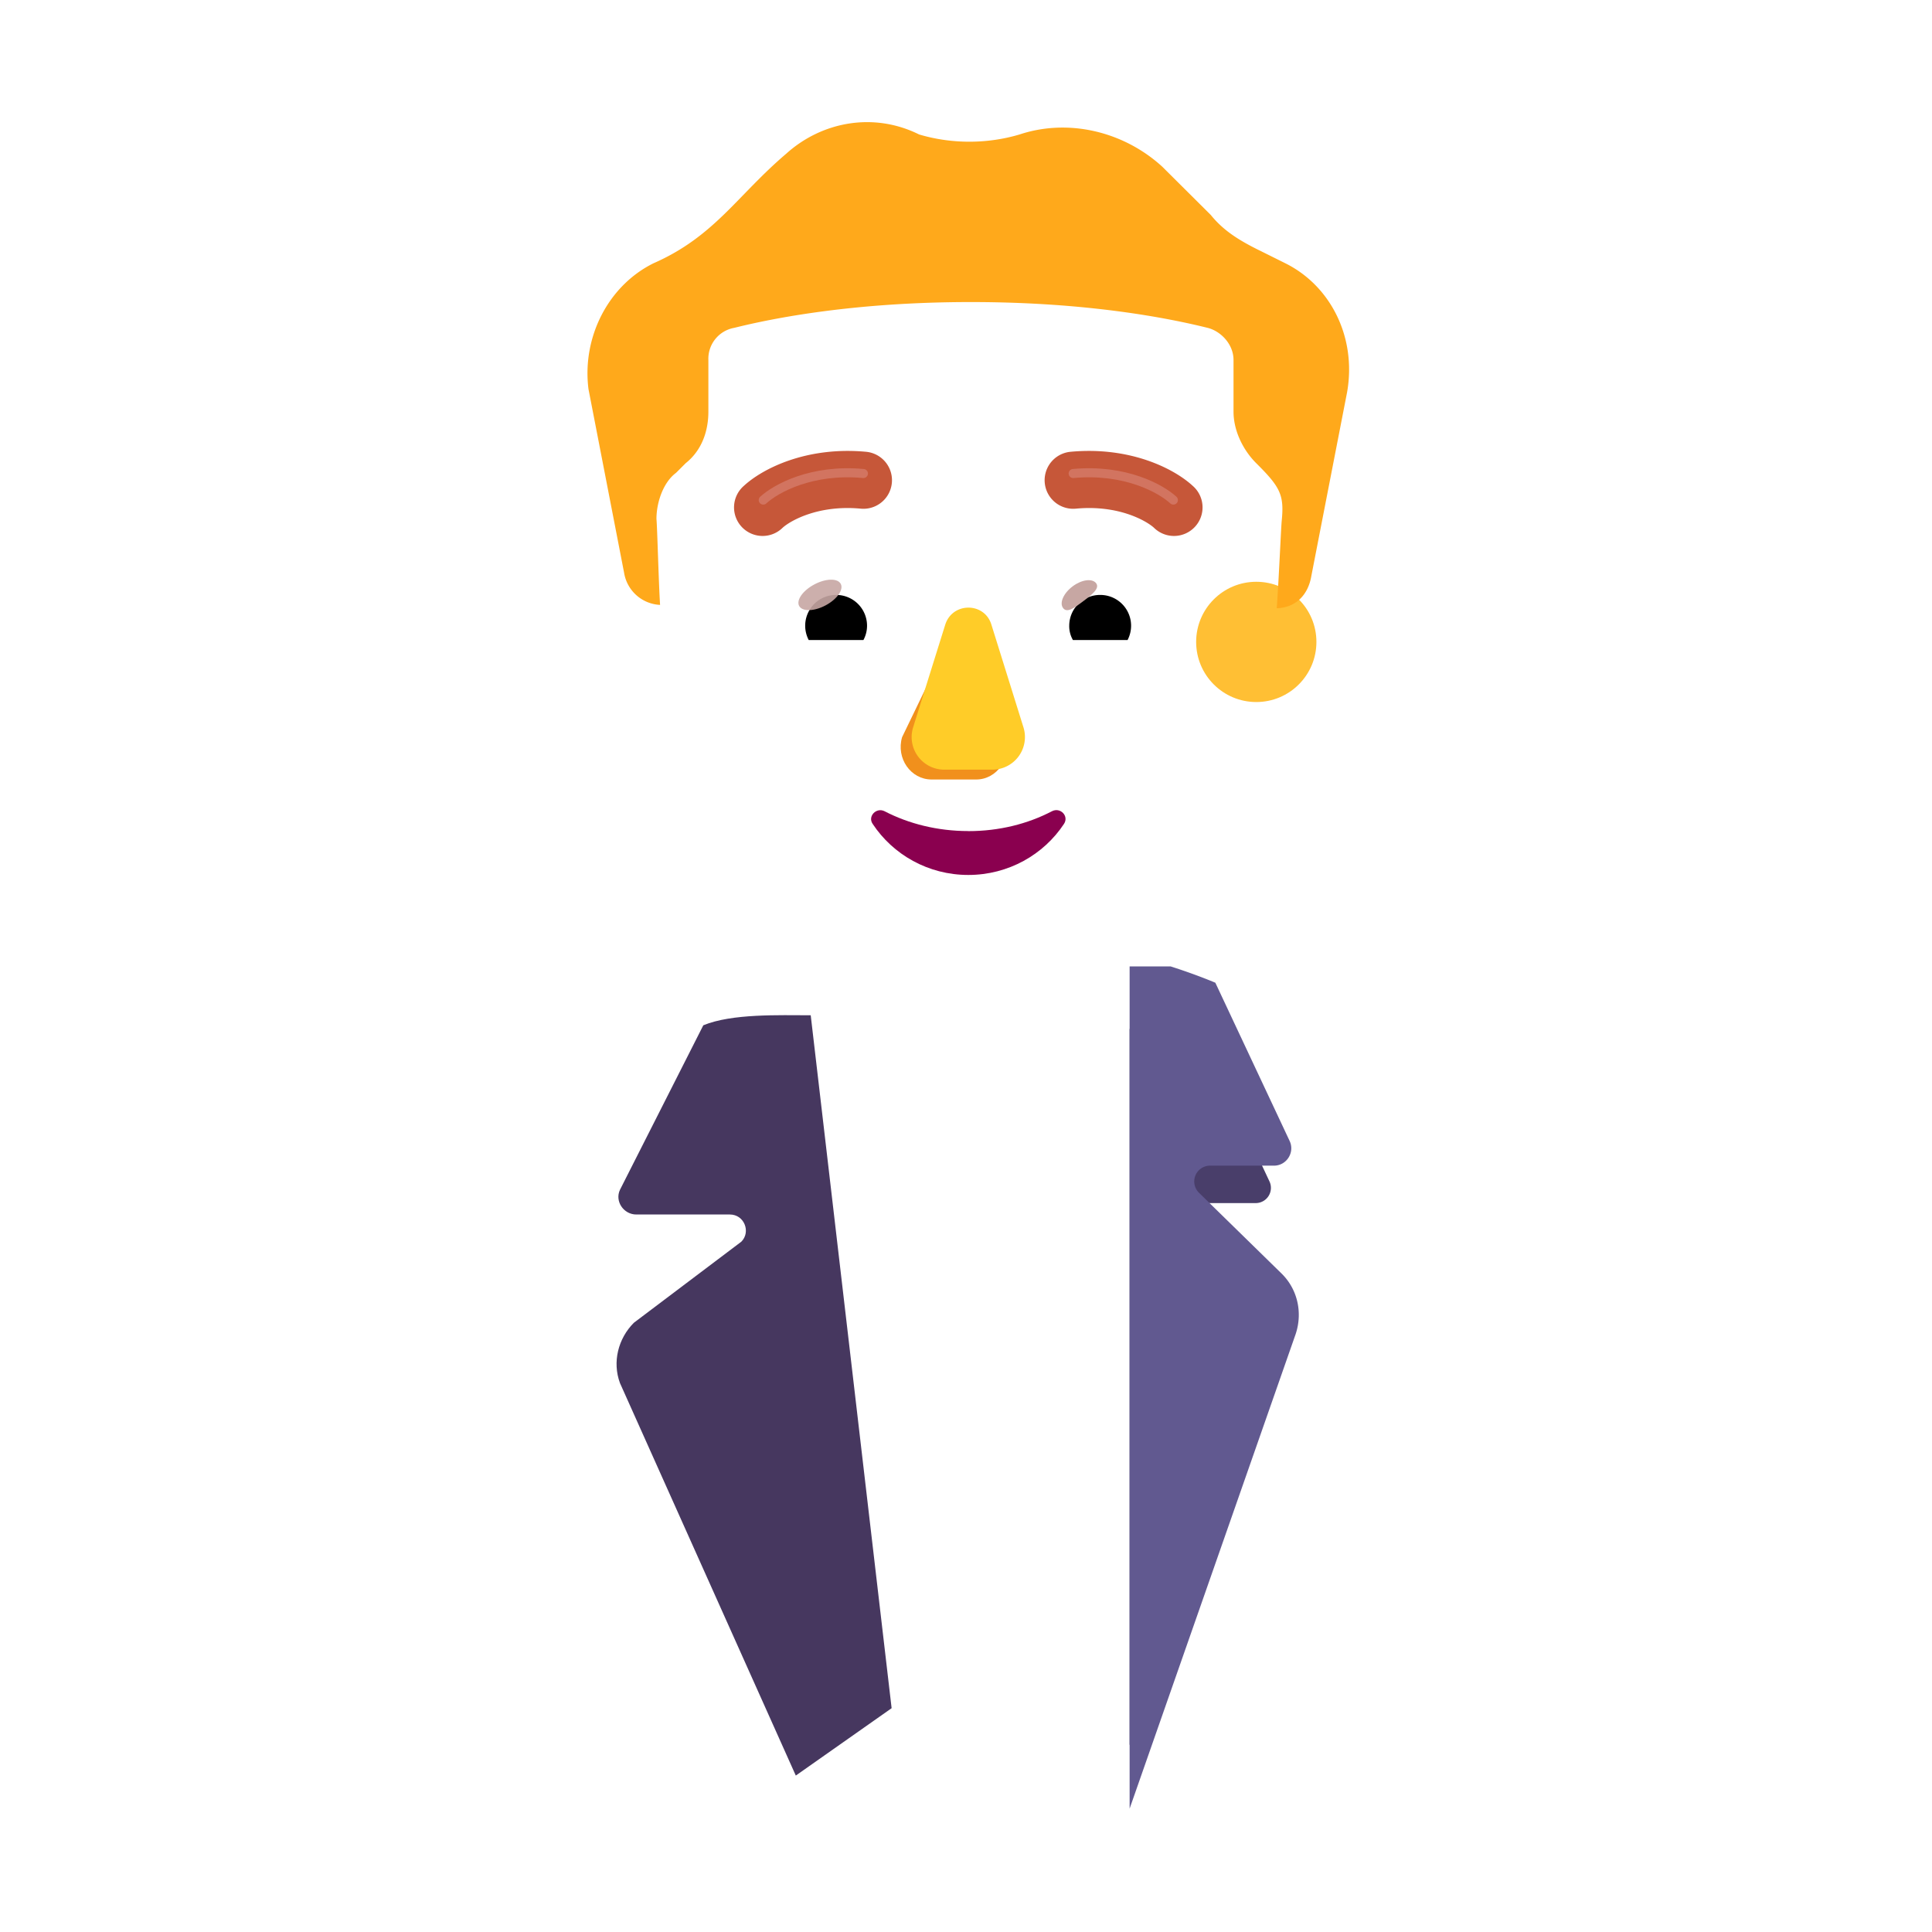 <svg xmlns="http://www.w3.org/2000/svg" width="3em" height="3em" viewBox="0 0 32 32"><g fill="none"><path fill="url(#)" d="M16 15.467c-6.08 0-11 4.92-11 11v3.5h22v-3.5c0-6.07-4.93-11-11-11"/><path fill="url(#)" d="M16 15.467c-6.08 0-11 4.92-11 11v3.5h22v-3.5c0-6.07-4.93-11-11-11"/><g filter="url(#)"><path fill="#46375F" d="M13.419 16.816c-.513 0-1.296-.03-1.77.166l-1.38 2.724c-.09.19.06.41.27.41h1.55c.24 0 .35.29.19.45l-1.78 1.343c-.26.26-.36.65-.23 1l2.912 6.5l1.587-1.116l-1.34-11.477z"/></g><g filter="url(#)"><path fill="#493E6A" d="m20.905 21.148l-1.19-.828a.23.23 0 0 1 .166-.393h.919a.252.252 0 0 0 .227-.358l-1.076-2.291a8 8 0 0 0-.646-.236h-.595v11.862l2.404-6.873a.85.85 0 0 0-.21-.883"/></g><path fill="url(#)" d="M18.71 16.087h-5.42v13.89h5.42z"/><path fill="url(#)" d="M18.71 16.087h-5.42v13.89h5.42z"/><path fill="url(#)" d="M18.71 16.087h-5.42v13.89h5.42z"/><path fill="url(#)" d="M23 17.985v11.982h4v-3.5a10.98 10.98 0 0 0-4-8.482"/><path fill="url(#)" d="M23 17.985v11.982h4v-3.5a10.98 10.98 0 0 0-4-8.482"/><g filter="url(#)"><path fill="url(#)" d="M13.29 16.057h-.85c-.18.06-.36.13-.53.2l-1.27 2.69c-.09.19.06.41.27.41h1.05c.24 0 .35.29.19.45l-1.36 1.33c-.26.26-.36.65-.23 1l2.73 7.82h.01v-13.9z"/><path fill="url(#)" d="M13.29 16.057h-.85c-.18.06-.36.13-.53.2l-1.27 2.69c-.09.19.06.41.27.41h1.05c.24 0 .35.29.19.45l-1.36 1.33c-.26.26-.36.65-.23 1l2.73 7.82h.01v-13.9z"/><path fill="url(#)" d="M13.29 16.057h-.85c-.18.06-.36.13-.53.2l-1.27 2.69c-.09.19.06.41.27.41h1.05c.24 0 .35.29.19.45l-1.36 1.33c-.26.26-.36.65-.23 1l2.73 7.82h.01v-13.9z"/></g><path fill="url(#)" d="M13.29 16.057h-.85c-.18.06-.36.13-.53.2l-1.27 2.69c-.09.19.06.41.27.41h1.05c.24 0 .35.29.19.45l-1.36 1.33c-.26.26-.36.65-.23 1l2.73 7.82h.01v-13.9z"/><path fill="url(#)" d="M13.29 16.057h-.85c-.18.06-.36.13-.53.2l-1.27 2.69c-.09.19.06.41.27.41h1.05c.24 0 .35.29.19.45l-1.36 1.33c-.26.26-.36.65-.23 1l2.73 7.82h.01v-13.9z"/><path fill="url(#)" d="M13.29 16.057h-.85c-.18.06-.36.13-.53.2l-1.27 2.69c-.09.19.06.41.27.41h1.05c.24 0 .35.29.19.45l-1.36 1.33c-.26.26-.36.65-.23 1l2.73 7.82h.01v-13.9z"/><g filter="url(#)"><path fill="url(#)" d="m16.013 18.294l-1.357 1.275a.15.15 0 0 0-.031.177l.596 1.193a.25.25 0 0 0 .224.138h1.09a.25.25 0 0 0 .224-.14l.6-1.212a.15.15 0 0 0-.032-.175z"/></g><g filter="url(#)"><path fill="#615990" d="m21.22 21.087l-1.36-1.33a.262.262 0 0 1 .19-.45h1.05c.21 0 .35-.22.26-.41l-1.23-2.62c-.24-.1-.49-.19-.74-.27h-.68v13.95l2.75-7.86c.12-.36.03-.75-.24-1.01"/><path fill="url(#)" d="m21.22 21.087l-1.36-1.33a.262.262 0 0 1 .19-.45h1.05c.21 0 .35-.22.26-.41l-1.23-2.62c-.24-.1-.49-.19-.74-.27h-.68v13.95l2.75-7.86c.12-.36.03-.75-.24-1.01"/></g><path fill="url(#)" d="M16 15.024h-2.71v4.74c0 .31.36.49.61.29L16 18.66l2.1 1.393c.25.2.61.02.61-.29v-4.74z"/><path fill="url(#)" d="M16 15.024h-2.71v4.74c0 .31.36.49.61.29L16 18.66l2.1 1.393c.25.2.61.02.61-.29v-4.74z"/><path fill="url(#)" d="M7.032 29.967H8.97V18.003a11 11 0 0 0-3.656 5.843a11 11 0 0 0-.304 2.631l.02 3.49z"/><path fill="url(#)" d="M15.505 21.077a.25.25 0 0 0-.248.212l-1.327 8.668h4.11l-1.318-8.667a.25.25 0 0 0-.247-.213z"/><path fill="url(#)" d="M15.505 21.077a.25.25 0 0 0-.248.212l-1.327 8.668h4.11l-1.318-8.667a.25.25 0 0 0-.247-.213z"/><path fill="url(#)" d="M15.505 21.077a.25.25 0 0 0-.248.212l-1.327 8.668h4.11l-1.318-8.667a.25.25 0 0 0-.247-.213z"/><path fill="url(#)" d="M14.045 16.857c.02.213.205.69.746 1.054c.213.144 1.213.629 1.193.62c.156-.079.807-.3 1.284-.62c.54-.363.725-.84.746-1.054l-1.985-.953z"/><circle cx="11.286" cy="10.632" r="1.671" fill="url(#)"/><g filter="url(#)"><circle cx="11.286" cy="10.632" r=".996" fill="url(#)"/></g><g filter="url(#)"><circle cx="20.808" cy="10.632" r="1.671" fill="url(#)"/><circle cx="20.808" cy="10.632" r="1.671" fill="url(#)"/></g><g filter="url(#)"><circle cx="20.808" cy="10.632" r=".996" fill="#FFBF34"/><circle cx="20.808" cy="10.632" r=".996" fill="url(#)"/><circle cx="20.808" cy="10.632" r=".996" fill="url(#)"/></g><path fill="url(#)" d="M10.934 10.019a30 30 0 0 1-.059-1.44c0-.267.108-.587.322-.747l.162-.16c.268-.214.375-.534.375-.854v-.855a.52.52 0 0 1 .43-.533c.644-.16 1.986-.428 3.92-.428c1.932 0 3.274.267 3.919.428c.214.053.43.266.43.533v.855c0 .32.16.64.375.854c.503.352.471.546.43.96c-.014.13-.054 1.196-.09 1.442l-.266 3.962c-.16 1.771-1.553 3.006-3.213 3.006h-3.214c-1.714 0-3.052-1.235-3.213-3.006z"/><path fill="url(#)" d="M10.934 10.019a30 30 0 0 1-.059-1.44c0-.267.108-.587.322-.747l.162-.16c.268-.214.375-.534.375-.854v-.855a.52.52 0 0 1 .43-.533c.644-.16 1.986-.428 3.92-.428c1.932 0 3.274.267 3.919.428c.214.053.43.266.43.533v.855c0 .32.16.64.375.854c.503.352.471.546.43.96c-.014.13-.054 1.196-.09 1.442l-.266 3.962c-.16 1.771-1.553 3.006-3.213 3.006h-3.214c-1.714 0-3.052-1.235-3.213-3.006z"/><path fill="url(#)" d="M10.934 10.019a30 30 0 0 1-.059-1.44c0-.267.108-.587.322-.747l.162-.16c.268-.214.375-.534.375-.854v-.855a.52.52 0 0 1 .43-.533c.644-.16 1.986-.428 3.92-.428c1.932 0 3.274.267 3.919.428c.214.053.43.266.43.533v.855c0 .32.16.64.375.854c.503.352.471.546.43.96c-.014.13-.054 1.196-.09 1.442l-.266 3.962c-.16 1.771-1.553 3.006-3.213 3.006h-3.214c-1.714 0-3.052-1.235-3.213-3.006z"/><path fill="url(#)" d="M10.934 10.019a30 30 0 0 1-.059-1.44c0-.267.108-.587.322-.747l.162-.16c.268-.214.375-.534.375-.854v-.855a.52.52 0 0 1 .43-.533c.644-.16 1.986-.428 3.92-.428c1.932 0 3.274.267 3.919.428c.214.053.43.266.43.533v.855c0 .32.16.64.375.854c.503.352.471.546.43.96c-.014.13-.054 1.196-.09 1.442l-.266 3.962c-.16 1.771-1.553 3.006-3.213 3.006h-3.214c-1.714 0-3.052-1.235-3.213-3.006z"/><path fill="url(#)" d="M10.934 10.019a30 30 0 0 1-.059-1.44c0-.267.108-.587.322-.747l.162-.16c.268-.214.375-.534.375-.854v-.855a.52.52 0 0 1 .43-.533c.644-.16 1.986-.428 3.92-.428c1.932 0 3.274.267 3.919.428c.214.053.43.266.43.533v.855c0 .32.16.64.375.854c.503.352.471.546.43.96c-.014.13-.054 1.196-.09 1.442l-.266 3.962c-.16 1.771-1.553 3.006-3.213 3.006h-3.214c-1.714 0-3.052-1.235-3.213-3.006z"/><g filter="url(#)"><path fill="#FFA91B" d="m20.862 4.148l.43.214c.75.374 1.18 1.228 1.02 2.135L21.72 9.54c-.053.315-.26.526-.573.534c.036-.504.07-1.317.082-1.446c.044-.433-.025-.561-.422-.956c-.215-.214-.376-.534-.376-.854v-.855c0-.266-.215-.48-.43-.533c-.644-.16-1.986-.427-3.919-.427s-3.275.266-3.92.427a.52.52 0 0 0-.429.533v.855c0 .32-.107.64-.376.854l-.16.16c-.215.16-.324.495-.324.762c.014.155.036 1.052.06 1.425a.634.634 0 0 1-.596-.532l-.59-3.043c-.108-.854.322-1.708 1.074-2.082c1.014-.445 1.384-1.12 2.2-1.815c.591-.534 1.45-.694 2.202-.32c.537.16 1.128.16 1.665 0c.805-.267 1.718-.054 2.362.533l.805.801c.215.267.483.427.806.587"/><path fill="url(#)" d="m20.862 4.148l.43.214c.75.374 1.18 1.228 1.02 2.135L21.72 9.54c-.053.315-.26.526-.573.534c.036-.504.07-1.317.082-1.446c.044-.433-.025-.561-.422-.956c-.215-.214-.376-.534-.376-.854v-.855c0-.266-.215-.48-.43-.533c-.644-.16-1.986-.427-3.919-.427s-3.275.266-3.92.427a.52.52 0 0 0-.429.533v.855c0 .32-.107.64-.376.854l-.16.16c-.215.16-.324.495-.324.762c.014.155.036 1.052.06 1.425a.634.634 0 0 1-.596-.532l-.59-3.043c-.108-.854.322-1.708 1.074-2.082c1.014-.445 1.384-1.12 2.2-1.815c.591-.534 1.45-.694 2.202-.32c.537.16 1.128.16 1.665 0c.805-.267 1.718-.054 2.362.533l.805.801c.215.267.483.427.806.587"/><path fill="url(#)" d="m20.862 4.148l.43.214c.75.374 1.18 1.228 1.02 2.135L21.72 9.54c-.053.315-.26.526-.573.534c.036-.504.07-1.317.082-1.446c.044-.433-.025-.561-.422-.956c-.215-.214-.376-.534-.376-.854v-.855c0-.266-.215-.48-.43-.533c-.644-.16-1.986-.427-3.919-.427s-3.275.266-3.92.427a.52.52 0 0 0-.429.533v.855c0 .32-.107.64-.376.854l-.16.16c-.215.16-.324.495-.324.762c.014.155.036 1.052.06 1.425a.634.634 0 0 1-.596-.532l-.59-3.043c-.108-.854.322-1.708 1.074-2.082c1.014-.445 1.384-1.12 2.2-1.815c.591-.534 1.45-.694 2.202-.32c.537.16 1.128.16 1.665 0c.805-.267 1.718-.054 2.362.533l.805.801c.215.267.483.427.806.587"/><path fill="url(#)" d="m20.862 4.148l.43.214c.75.374 1.18 1.228 1.02 2.135L21.72 9.54c-.053.315-.26.526-.573.534c.036-.504.07-1.317.082-1.446c.044-.433-.025-.561-.422-.956c-.215-.214-.376-.534-.376-.854v-.855c0-.266-.215-.48-.43-.533c-.644-.16-1.986-.427-3.919-.427s-3.275.266-3.92.427a.52.52 0 0 0-.429.533v.855c0 .32-.107.64-.376.854l-.16.16c-.215.16-.324.495-.324.762c.014.155.036 1.052.06 1.425a.634.634 0 0 1-.596-.532l-.59-3.043c-.108-.854.322-1.708 1.074-2.082c1.014-.445 1.384-1.12 2.2-1.815c.591-.534 1.45-.694 2.202-.32c.537.16 1.128.16 1.665 0c.805-.267 1.718-.054 2.362.533l.805.801c.215.267.483.427.806.587"/><path fill="url(#)" d="m20.862 4.148l.43.214c.75.374 1.18 1.228 1.02 2.135L21.72 9.54c-.053.315-.26.526-.573.534c.036-.504.07-1.317.082-1.446c.044-.433-.025-.561-.422-.956c-.215-.214-.376-.534-.376-.854v-.855c0-.266-.215-.48-.43-.533c-.644-.16-1.986-.427-3.919-.427s-3.275.266-3.92.427a.52.52 0 0 0-.429.533v.855c0 .32-.107.64-.376.854l-.16.16c-.215.16-.324.495-.324.762c.014.155.036 1.052.06 1.425a.634.634 0 0 1-.596-.532l-.59-3.043c-.108-.854.322-1.708 1.074-2.082c1.014-.445 1.384-1.12 2.2-1.815c.591-.534 1.45-.694 2.202-.32c.537.16 1.128.16 1.665 0c.805-.267 1.718-.054 2.362.533l.805.801c.215.267.483.427.806.587"/><path fill="url(#)" d="m20.862 4.148l.43.214c.75.374 1.18 1.228 1.02 2.135L21.72 9.54c-.053.315-.26.526-.573.534c.036-.504.07-1.317.082-1.446c.044-.433-.025-.561-.422-.956c-.215-.214-.376-.534-.376-.854v-.855c0-.266-.215-.48-.43-.533c-.644-.16-1.986-.427-3.919-.427s-3.275.266-3.92.427a.52.52 0 0 0-.429.533v.855c0 .32-.107.64-.376.854l-.16.16c-.215.16-.324.495-.324.762c.014.155.036 1.052.06 1.425a.634.634 0 0 1-.596-.532l-.59-3.043c-.108-.854.322-1.708 1.074-2.082c1.014-.445 1.384-1.12 2.2-1.815c.591-.534 1.45-.694 2.202-.32c.537.16 1.128.16 1.665 0c.805-.267 1.718-.054 2.362.533l.805.801c.215.267.483.427.806.587"/><path fill="url(#)" d="m20.862 4.148l.43.214c.75.374 1.18 1.228 1.02 2.135L21.72 9.54c-.053.315-.26.526-.573.534c.036-.504.07-1.317.082-1.446c.044-.433-.025-.561-.422-.956c-.215-.214-.376-.534-.376-.854v-.855c0-.266-.215-.48-.43-.533c-.644-.16-1.986-.427-3.919-.427s-3.275.266-3.92.427a.52.52 0 0 0-.429.533v.855c0 .32-.107.64-.376.854l-.16.16c-.215.16-.324.495-.324.762c.014.155.036 1.052.06 1.425a.634.634 0 0 1-.596-.532l-.59-3.043c-.108-.854.322-1.708 1.074-2.082c1.014-.445 1.384-1.12 2.2-1.815c.591-.534 1.45-.694 2.202-.32c.537.16 1.128.16 1.665 0c.805-.267 1.718-.054 2.362.533l.805.801c.215.267.483.427.806.587"/></g><path fill="url(#)" d="m20.862 4.148l.43.214c.75.374 1.18 1.228 1.02 2.135L21.72 9.54c-.053.315-.26.526-.573.534c.036-.504.07-1.317.082-1.446c.044-.433-.025-.561-.422-.956c-.215-.214-.376-.534-.376-.854v-.855c0-.266-.215-.48-.43-.533c-.644-.16-1.986-.427-3.919-.427s-3.275.266-3.92.427a.52.52 0 0 0-.429.533v.855c0 .32-.107.64-.376.854l-.16.16c-.215.16-.324.495-.324.762c.014.155.036 1.052.06 1.425a.634.634 0 0 1-.596-.532l-.59-3.043c-.108-.854.322-1.708 1.074-2.082c1.014-.445 1.384-1.12 2.2-1.815c.591-.534 1.45-.694 2.202-.32c.537.16 1.128.16 1.665 0c.805-.267 1.718-.054 2.362.533l.805.801c.215.267.483.427.806.587"/><path fill="url(#)" d="m20.862 4.148l.43.214c.75.374 1.18 1.228 1.02 2.135L21.72 9.54c-.053.315-.26.526-.573.534c.036-.504.07-1.317.082-1.446c.044-.433-.025-.561-.422-.956c-.215-.214-.376-.534-.376-.854v-.855c0-.266-.215-.48-.43-.533c-.644-.16-1.986-.427-3.919-.427s-3.275.266-3.92.427a.52.52 0 0 0-.429.533v.855c0 .32-.107.64-.376.854l-.16.16c-.215.16-.324.495-.324.762c.014.155.036 1.052.06 1.425a.634.634 0 0 1-.596-.532l-.59-3.043c-.108-.854.322-1.708 1.074-2.082c1.014-.445 1.384-1.12 2.2-1.815c.591-.534 1.45-.694 2.202-.32c.537.16 1.128.16 1.665 0c.805-.267 1.718-.054 2.362.533l.805.801c.215.267.483.427.806.587"/><path fill="url(#)" d="m20.862 4.148l.43.214c.75.374 1.18 1.228 1.02 2.135L21.72 9.54c-.053.315-.26.526-.573.534c.036-.504.07-1.317.082-1.446c.044-.433-.025-.561-.422-.956c-.215-.214-.376-.534-.376-.854v-.855c0-.266-.215-.48-.43-.533c-.644-.16-1.986-.427-3.919-.427s-3.275.266-3.92.427a.52.52 0 0 0-.429.533v.855c0 .32-.107.64-.376.854l-.16.16c-.215.16-.324.495-.324.762c.014.155.036 1.052.06 1.425a.634.634 0 0 1-.596-.532l-.59-3.043c-.108-.854.322-1.708 1.074-2.082c1.014-.445 1.384-1.12 2.2-1.815c.591-.534 1.45-.694 2.202-.32c.537.16 1.128.16 1.665 0c.805-.267 1.718-.054 2.362.533l.805.801c.215.267.483.427.806.587"/><g filter="url(#)"><path fill="#F1901C" d="m15.763 10.51l-.822 1.701c-.101.35.143.7.49.7h.737c.346 0 .59-.355.489-.7l-.5-1.701c-.106-.377-.282-.377-.394 0"/></g><g filter="url(#)"><path fill="#FFCC28" d="m15.656 10.347l-.532 1.701a.54.54 0 0 0 .52.7h.788a.54.54 0 0 0 .52-.7l-.531-1.701c-.114-.377-.646-.377-.765 0"/><path fill="url(#)" d="m15.656 10.347l-.532 1.701a.54.54 0 0 0 .52.7h.788a.54.54 0 0 0 .52-.7l-.531-1.701c-.114-.377-.646-.377-.765 0"/><path fill="url(#)" d="m15.656 10.347l-.532 1.701a.54.54 0 0 0 .52.7h.788a.54.54 0 0 0 .52-.7l-.531-1.701c-.114-.377-.646-.377-.765 0"/><path fill="url(#)" d="m15.656 10.347l-.532 1.701a.54.54 0 0 0 .52.7h.788a.54.54 0 0 0 .52-.7l-.531-1.701c-.114-.377-.646-.377-.765 0"/></g><g filter="url(#)"><path stroke="url(#)" stroke-width=".2" d="M16.038 13.765c-.508 0-.985-.12-1.386-.328c-.137-.07-.285.084-.198.209c.335.508.919.846 1.584.846s1.25-.338 1.585-.846c.086-.13-.061-.28-.198-.21c-.402.21-.874.33-1.387.33Z"/></g><path fill="#8A004F" d="M16.038 13.765c-.508 0-.985-.12-1.386-.328c-.137-.07-.285.084-.198.209c.335.508.919.846 1.584.846s1.25-.338 1.585-.846c.086-.13-.061-.28-.198-.21c-.402.21-.874.33-1.387.33"/><path fill="#fff" d="M18.428 9.2c.654 0 1.206.451 1.356 1.06a.274.274 0 0 1-.268.341h-2.232a.23.23 0 0 1-.228-.272A1.4 1.4 0 0 1 18.428 9.2"/><path fill="url(#)" d="M18.221 9.472a.893.893 0 0 1 .86 1.129h-1.724a.897.897 0 0 1 .865-1.129"/><path fill="#000" d="M17.71 10.366a.51.51 0 0 1 .511-.512a.51.51 0 0 1 .455.747h-.905a.46.46 0 0 1-.061-.236"/><g filter="url(#)"><path fill="#C7A7A3" d="M18.156 9.661c.063.085-.07.189-.221.302s-.263.193-.327.108s.007-.246.159-.36c.15-.112.325-.135.389-.05"/><path fill="url(#)" d="M18.156 9.661c.063.085-.07.189-.221.302s-.263.193-.327.108s.007-.246.159-.36c.15-.112.325-.135.389-.05"/></g><g filter="url(#)"><path fill="url(#)" d="M19.017 10.248a.84.84 0 0 0-.232-.463l-.26.285l.117.229z"/></g><path fill="#fff" d="M13.643 9.2c-.654 0-1.206.45-1.356 1.06a.274.274 0 0 0 .268.34h2.233a.23.23 0 0 0 .227-.271A1.4 1.4 0 0 0 13.643 9.2"/><path fill="url(#)" d="M13.85 9.472a.893.893 0 0 0-.86 1.129h1.725a1 1 0 0 0 .032-.236a.9.9 0 0 0-.897-.893"/><path fill="#000" d="M14.361 10.366a.51.51 0 0 0-.511-.512a.51.51 0 0 0-.455.747h.906a.5.5 0 0 0 .06-.236"/><g filter="url(#)"><path fill="url(#)" d="M14.666 10.26c0-.288-.235-.48-.298-.539l-.289.28l.178.361z"/></g><g filter="url(#)"><ellipse cx="13.581" cy="9.854" fill="#C7A7A3" fill-opacity=".9" rx=".39" ry=".197" transform="rotate(-27.914 13.58 9.854)"/><ellipse cx="13.581" cy="9.854" fill="url(#)" rx=".39" ry=".197" transform="rotate(-27.914 13.58 9.854)"/></g><g filter="url(#)"><path fill="#C65739" fill-rule="evenodd" d="M17.82 8.425c.72-.068 1.182.213 1.294.317a.473.473 0 1 0 .64-.696c-.306-.282-1.032-.655-2.023-.563a.473.473 0 0 0 .089.942" clip-rule="evenodd"/></g><g filter="url(#)"><path stroke="#D27460" stroke-linecap="round" stroke-width=".15" d="M19.435 8.283c-.21-.193-.804-.52-1.66-.44"/></g><g filter="url(#)"><path fill="#C65739" fill-rule="evenodd" d="M14.257 8.425c-.72-.068-1.183.213-1.295.317a.473.473 0 1 1-.64-.696c.306-.282 1.032-.655 2.023-.563a.473.473 0 1 1-.088.942" clip-rule="evenodd"/></g><g filter="url(#)"><path stroke="#D27460" stroke-linecap="round" stroke-width=".15" d="M12.642 8.283c.21-.193.803-.52 1.659-.44"/></g><defs><radialGradient id="" cx="0" cy="0" r="1" gradientTransform="matrix(0 -16.431 6.37 0 22.995 25.46)" gradientUnits="userSpaceOnUse"><stop offset=".156" stop-color="#7B74A6"/><stop offset="1" stop-color="#5F5490" stop-opacity="0"/></radialGradient><radialGradient id="" cx="0" cy="0" r="1" gradientTransform="matrix(0 10.121 -4.597 0 16 23.032)" gradientUnits="userSpaceOnUse"><stop offset=".397" stop-color="#C6BBD1"/><stop offset="1" stop-color="#A89CB3"/></radialGradient><radialGradient id="" cx="0" cy="0" r="1" gradientTransform="matrix(0 -10.313 1.684 0 25 29.967)" gradientUnits="userSpaceOnUse"><stop stop-color="#776D9F"/><stop offset="1" stop-color="#6D6193"/></radialGradient><radialGradient id="" cx="0" cy="0" r="1" gradientTransform="rotate(126.18 2.71 11.651)scale(2.594 3.595)" gradientUnits="userSpaceOnUse"><stop stop-color="#4E3360"/><stop offset="1" stop-color="#4E3360" stop-opacity="0"/></radialGradient><radialGradient id="" cx="0" cy="0" r="1" gradientTransform="matrix(1.094 -.312 .154 .538 11.395 19.724)" gradientUnits="userSpaceOnUse"><stop offset=".241" stop-color="#4B3B6D"/><stop offset="1" stop-color="#4B3B6D" stop-opacity="0"/></radialGradient><radialGradient id="" cx="0" cy="0" r="1" gradientTransform="matrix(0 3.75 -4.377 0 16 18.482)" gradientUnits="userSpaceOnUse"><stop offset=".362" stop-color="#CDBED0"/><stop offset="1" stop-color="#A093A3"/></radialGradient><radialGradient id="" cx="0" cy="0" r="1" gradientTransform="matrix(0 -5.188 6.815 0 16 20.979)" gradientUnits="userSpaceOnUse"><stop offset=".533" stop-color="#9D8392" stop-opacity="0"/><stop offset=".876" stop-color="#815A72"/></radialGradient><radialGradient id="" cx="0" cy="0" r="1" gradientTransform="matrix(0 8.812 -3.455 0 15.982 21.38)" gradientUnits="userSpaceOnUse"><stop offset=".006" stop-color="#59416D"/><stop offset=".94" stop-color="#3D3247"/></radialGradient><radialGradient id="" cx="0" cy="0" r="1" gradientTransform="matrix(0 2.488 -3.729 0 16.03 17.228)" gradientUnits="userSpaceOnUse"><stop offset=".272" stop-color="#DD8931"/><stop offset="1" stop-color="#A85F21"/></radialGradient><radialGradient id="" cx="0" cy="0" r="1" gradientTransform="matrix(1.757 0 0 3.074 9.615 10.632)" gradientUnits="userSpaceOnUse"><stop offset=".351" stop-color="#E6962B"/><stop offset="1" stop-color="#CA8F29"/></radialGradient><radialGradient id="" cx="0" cy="0" r="1" gradientTransform="matrix(.827 -.603 .688 .944 21.18 10.367)" gradientUnits="userSpaceOnUse"><stop offset=".543" stop-color="#FFC532"/><stop offset="1" stop-color="#FFC532" stop-opacity="0"/></radialGradient><radialGradient id="" cx="0" cy="0" r="1" gradientTransform="matrix(.822 -1.512 .885 .481 20.767 11.454)" gradientUnits="userSpaceOnUse"><stop offset=".69" stop-color="#F4A51A" stop-opacity="0"/><stop offset="1" stop-color="#F4A51A"/></radialGradient><radialGradient id="" cx="0" cy="0" r="1" gradientTransform="matrix(.26 .257 -.331 .335 20.808 10.632)" gradientUnits="userSpaceOnUse"><stop stop-color="#E59B1F"/><stop offset="1" stop-color="#E59B1F" stop-opacity="0"/></radialGradient><radialGradient id="" cx="0" cy="0" r="1" gradientTransform="matrix(0 8.157 -9.314 0 16.53 9.04)" gradientUnits="userSpaceOnUse"><stop offset=".607" stop-color="#EC943D" stop-opacity="0"/><stop offset="1" stop-color="#C77150"/></radialGradient><radialGradient id="" cx="0" cy="0" r="1" gradientTransform="matrix(0 -1.308 1.61 0 18.386 9.36)" gradientUnits="userSpaceOnUse"><stop stop-color="#FFBA0D"/><stop offset="1" stop-color="#FFBA0D" stop-opacity="0"/></radialGradient><radialGradient id="" cx="0" cy="0" r="1" gradientTransform="matrix(0 -1.392 1.731 0 13.824 9.326)" gradientUnits="userSpaceOnUse"><stop stop-color="#EE911A"/><stop offset="1" stop-color="#EE911A" stop-opacity="0"/></radialGradient><radialGradient id="" cx="0" cy="0" r="1" gradientTransform="matrix(-3.44 4.434 -7.54 -5.85 19.734 2.912)" gradientUnits="userSpaceOnUse"><stop stop-color="#FFE336"/><stop offset="1" stop-color="#FFE336" stop-opacity="0"/></radialGradient><radialGradient id="" cx="0" cy="0" r="1" gradientTransform="rotate(-95.29 9.136 -1.928)scale(2.003 .984)" gradientUnits="userSpaceOnUse"><stop offset=".222" stop-color="#FFB42C"/><stop offset="1" stop-color="#FFB42C" stop-opacity="0"/></radialGradient><radialGradient id="" cx="0" cy="0" r="1" gradientTransform="matrix(.86 -1.968 1.605 .701 20.269 8.893)" gradientUnits="userSpaceOnUse"><stop offset=".479" stop-color="#E57D1C"/><stop offset="1" stop-color="#E57D1C" stop-opacity="0"/></radialGradient><radialGradient id="" cx="0" cy="0" r="1" gradientTransform="matrix(.994 1.233 -1.089 .877 15.262 2.023)" gradientUnits="userSpaceOnUse"><stop stop-color="#FFCE2C"/><stop offset="1" stop-color="#FFCE2C" stop-opacity="0"/></radialGradient><radialGradient id="" cx="0" cy="0" r="1" gradientTransform="matrix(1.452 -3.039 1.05 .502 20.23 6.41)" gradientUnits="userSpaceOnUse"><stop stop-color="#FFD93A"/><stop offset="1" stop-color="#FFD93A" stop-opacity="0"/></radialGradient><radialGradient id="" cx="0" cy="0" r="1" gradientTransform="matrix(.261 1.016 -1.67 .43 16.734 2.023)" gradientUnits="userSpaceOnUse"><stop offset=".208" stop-color="#DDB13B"/><stop offset="1" stop-color="#FFC926" stop-opacity="0"/></radialGradient><radialGradient id="" cx="0" cy="0" r="1" gradientTransform="matrix(1.108 1.6 -3.33 2.306 11.652 3.285)" gradientUnits="userSpaceOnUse"><stop offset=".288" stop-color="#C9993E"/><stop offset="1" stop-color="#F29322" stop-opacity="0"/></radialGradient><radialGradient id="" cx="0" cy="0" r="1" gradientTransform="matrix(-7.214 3.25 -4.067 -9.027 17.192 6.264)" gradientUnits="userSpaceOnUse"><stop offset=".756" stop-color="#CF7D35" stop-opacity="0"/><stop offset=".959" stop-color="#CF7D35"/></radialGradient><radialGradient id="" cx="0" cy="0" r="1" gradientTransform="matrix(.025 -.628 1.884 .074 15.954 14.648)" gradientUnits="userSpaceOnUse"><stop stop-color="#FFD069"/><stop offset="1" stop-color="#FFBE30" stop-opacity="0"/></radialGradient><radialGradient id="" cx="0" cy="0" r="1" gradientTransform="matrix(0 .904 -1.07 0 18.22 10.284)" gradientUnits="userSpaceOnUse"><stop offset=".75" stop-color="#925C51"/><stop offset="1" stop-color="#694B43"/><stop offset="1" stop-color="#804D49"/><stop offset="1" stop-color="#85534D"/></radialGradient><radialGradient id="" cx="0" cy="0" r="1" gradientTransform="matrix(-.232 -.299 .412 -.32 17.992 10.034)" gradientUnits="userSpaceOnUse"><stop offset=".766" stop-color="#FFE6E2" stop-opacity="0"/><stop offset=".966" stop-color="#FFE6E2"/></radialGradient><radialGradient id="" cx="0" cy="0" r="1" gradientTransform="matrix(0 .904 -1.07 0 13.852 10.283)" gradientUnits="userSpaceOnUse"><stop offset=".75" stop-color="#925C51"/><stop offset="1" stop-color="#694B43"/><stop offset="1" stop-color="#804D49"/><stop offset="1" stop-color="#85534D"/></radialGradient><radialGradient id="" cx="0" cy="0" r="1" gradientTransform="rotate(-90.897 11.788 -1.593)scale(.494 .594)" gradientUnits="userSpaceOnUse"><stop offset=".766" stop-color="#FFE6E2" stop-opacity="0"/><stop offset=".966" stop-color="#FFE6E2"/></radialGradient><linearGradient id="" x1="16" x2="16" y1="16.279" y2="31.216" gradientUnits="userSpaceOnUse"><stop stop-color="#594E72"/><stop offset="1" stop-color="#594984"/></linearGradient><linearGradient id="" x1="18.903" x2="17.059" y1="25.279" y2="25.279" gradientUnits="userSpaceOnUse"><stop stop-color="#7A6C85"/><stop offset="1" stop-color="#C7BCD2" stop-opacity="0"/></linearGradient><linearGradient id="" x1="15.591" x2="15.669" y1="17.826" y2="21.716" gradientUnits="userSpaceOnUse"><stop stop-color="#877F93"/><stop offset="1" stop-color="#877F93" stop-opacity="0"/></linearGradient><linearGradient id="" x1="23" x2="23.744" y1="29.454" y2="29.43" gradientUnits="userSpaceOnUse"><stop offset=".276" stop-color="#504176"/><stop offset="1" stop-color="#504176" stop-opacity="0"/></linearGradient><linearGradient id="" x1="11.902" x2="11.902" y1="16.057" y2="29.957" gradientUnits="userSpaceOnUse"><stop stop-color="#594B78"/><stop offset=".524" stop-color="#5D5087"/></linearGradient><linearGradient id="" x1="13.671" x2="13.05" y1="22.516" y2="22.516" gradientUnits="userSpaceOnUse"><stop stop-color="#553A63"/><stop offset="1" stop-color="#553A63" stop-opacity="0"/></linearGradient><linearGradient id="" x1="11.902" x2="12.839" y1="25.933" y2="25.532" gradientUnits="userSpaceOnUse"><stop offset=".196" stop-color="#594C7D"/><stop offset="1" stop-color="#594C7D" stop-opacity="0"/></linearGradient><linearGradient id="" x1="12.223" x2="12.434" y1="16.057" y2="16.458" gradientUnits="userSpaceOnUse"><stop stop-color="#584360"/><stop offset="1" stop-color="#584360" stop-opacity="0"/></linearGradient><linearGradient id="" x1="15.988" x2="15.988" y1="18.95" y2="20.935" gradientUnits="userSpaceOnUse"><stop offset=".006" stop-color="#5A3859"/><stop offset="1" stop-color="#463952"/></linearGradient><linearGradient id="" x1="18.71" x2="20.111" y1="21.564" y2="21.564" gradientUnits="userSpaceOnUse"><stop offset=".093" stop-color="#5A4C74"/><stop offset="1" stop-color="#625A91" stop-opacity="0"/></linearGradient><linearGradient id="" x1="9.452" x2="7.02" y1="23.974" y2="23.974" gradientUnits="userSpaceOnUse"><stop stop-color="#43395F"/><stop offset="1" stop-color="#43395F" stop-opacity="0"/></linearGradient><linearGradient id="" x1="14.606" x2="14.899" y1="24.837" y2="24.876" gradientUnits="userSpaceOnUse"><stop stop-color="#2B1B3A"/><stop offset="1" stop-color="#2B1B3A" stop-opacity="0"/></linearGradient><linearGradient id="" x1="17.411" x2="17.012" y1="24.654" y2="24.701" gradientUnits="userSpaceOnUse"><stop stop-color="#2B1B3A"/><stop offset="1" stop-color="#2B1B3A" stop-opacity="0"/></linearGradient><linearGradient id="" x1="11.286" x2="10.645" y1="10.911" y2="10.911" gradientUnits="userSpaceOnUse"><stop stop-color="#BD6A1E"/><stop offset="1" stop-color="#D77A1C"/></linearGradient><linearGradient id="" x1="21.895" x2="21.076" y1="9.54" y2="12.078" gradientUnits="userSpaceOnUse"><stop stop-color="#FFE446"/><stop offset="1" stop-color="#FFC339"/></linearGradient><linearGradient id="" x1="20.078" x2="12.434" y1="11.022" y2="12.161" gradientUnits="userSpaceOnUse"><stop stop-color="#FFE833"/><stop offset=".916" stop-color="#F9A528"/></linearGradient><linearGradient id="" x1="10.637" x2="12.952" y1="13.721" y2="13.419" gradientUnits="userSpaceOnUse"><stop stop-color="#D19C3A"/><stop offset="1" stop-color="#D19C3A" stop-opacity="0"/></linearGradient><linearGradient id="" x1="11.173" x2="14.077" y1="10.365" y2="5.205" gradientUnits="userSpaceOnUse"><stop stop-color="#E07027"/><stop offset="1" stop-color="#E07027" stop-opacity="0"/></linearGradient><linearGradient id="" x1="15.173" x2="16.112" y1="11.682" y2="11.682" gradientUnits="userSpaceOnUse"><stop stop-color="#FAA416"/><stop offset="1" stop-color="#FAA416" stop-opacity="0"/></linearGradient><linearGradient id="" x1="16.977" x2="15.951" y1="12.005" y2="11.99" gradientUnits="userSpaceOnUse"><stop stop-color="#FFE721"/><stop offset="1" stop-color="#FFE721" stop-opacity="0"/></linearGradient><linearGradient id="" x1="16.233" x2="16.233" y1="12.748" y2="12.174" gradientUnits="userSpaceOnUse"><stop stop-color="#EB8A1C"/><stop offset="1" stop-color="#EB8A1C" stop-opacity="0"/></linearGradient><linearGradient id="" x1="18.998" x2="18.684" y1="10.004" y2="10.197" gradientUnits="userSpaceOnUse"><stop stop-color="#B4948D"/><stop offset="1" stop-color="#B4948D" stop-opacity="0"/></linearGradient><linearGradient id="" x1="14.596" x2="14.282" y1="10.004" y2="10.197" gradientUnits="userSpaceOnUse"><stop stop-color="#B4948D"/><stop offset="1" stop-color="#B4948D" stop-opacity="0"/></linearGradient><filter id="" width="6.556" height="14.595" x="9.212" y="15.814" color-interpolation-filters="sRGB" filterUnits="userSpaceOnUse"><feFlood flood-opacity="0" result="BackgroundImageFix"/><feBlend in="SourceGraphic" in2="BackgroundImageFix" result="shape"/><feGaussianBlur result="effect1_foregroundBlur_4002_2092" stdDeviation=".5"/></filter><filter id="" width="3.95" height="13.362" x="17.96" y="16.292" color-interpolation-filters="sRGB" filterUnits="userSpaceOnUse"><feFlood flood-opacity="0" result="BackgroundImageFix"/><feBlend in="SourceGraphic" in2="BackgroundImageFix" result="shape"/><feGaussianBlur result="effect1_foregroundBlur_4002_2092" stdDeviation=".375"/></filter><filter id="" width="2.897" height="14" x="10.503" y="16.057" color-interpolation-filters="sRGB" filterUnits="userSpaceOnUse"><feFlood flood-opacity="0" result="BackgroundImageFix"/><feBlend in="SourceGraphic" in2="BackgroundImageFix" result="shape"/><feColorMatrix in="SourceAlpha" result="hardAlpha" values="0 0 0 0 0 0 0 0 0 0 0 0 0 0 0 0 0 0 127 0"/><feOffset dx=".1" dy=".1"/><feGaussianBlur stdDeviation=".1"/><feComposite in2="hardAlpha" k2="-1" k3="1" operator="arithmetic"/><feColorMatrix values="0 0 0 0 0.404 0 0 0 0 0.369 0 0 0 0 0.494 0 0 0 1 0"/><feBlend in2="shape" result="effect1_innerShadow_4002_2092"/></filter><filter id="" width="2.965" height="2.883" x="14.509" y="18.194" color-interpolation-filters="sRGB" filterUnits="userSpaceOnUse"><feFlood flood-opacity="0" result="BackgroundImageFix"/><feBlend in="SourceGraphic" in2="BackgroundImageFix" result="shape"/><feColorMatrix in="SourceAlpha" result="hardAlpha" values="0 0 0 0 0 0 0 0 0 0 0 0 0 0 0 0 0 0 127 0"/><feOffset dx=".1" dy="-.1"/><feGaussianBlur stdDeviation=".25"/><feComposite in2="hardAlpha" k2="-1" k3="1" operator="arithmetic"/><feColorMatrix values="0 0 0 0 0.157 0 0 0 0 0.098 0 0 0 0 0.216 0 0 0 1 0"/><feBlend in2="shape" result="effect1_innerShadow_4002_2092"/><feColorMatrix in="SourceAlpha" result="hardAlpha" values="0 0 0 0 0 0 0 0 0 0 0 0 0 0 0 0 0 0 127 0"/><feOffset dx="-.1" dy="-.1"/><feGaussianBlur stdDeviation=".25"/><feComposite in2="hardAlpha" k2="-1" k3="1" operator="arithmetic"/><feColorMatrix values="0 0 0 0 0.157 0 0 0 0 0.098 0 0 0 0 0.216 0 0 0 1 0"/><feBlend in2="effect1_innerShadow_4002_2092" result="effect2_innerShadow_4002_2092"/></filter><filter id="" width="2.902" height="14.05" x="18.61" y="16.007" color-interpolation-filters="sRGB" filterUnits="userSpaceOnUse"><feFlood flood-opacity="0" result="BackgroundImageFix"/><feBlend in="SourceGraphic" in2="BackgroundImageFix" result="shape"/><feColorMatrix in="SourceAlpha" result="hardAlpha" values="0 0 0 0 0 0 0 0 0 0 0 0 0 0 0 0 0 0 127 0"/><feOffset dx="-.1" dy=".1"/><feGaussianBlur stdDeviation=".1"/><feComposite in2="hardAlpha" k2="-1" k3="1" operator="arithmetic"/><feColorMatrix values="0 0 0 0 0.439 0 0 0 0 0.416 0 0 0 0 0.584 0 0 0 1 0"/><feBlend in2="shape" result="effect1_innerShadow_4002_2092"/></filter><filter id="" width="2.992" height="2.992" x="9.79" y="9.136" color-interpolation-filters="sRGB" filterUnits="userSpaceOnUse"><feFlood flood-opacity="0" result="BackgroundImageFix"/><feBlend in="SourceGraphic" in2="BackgroundImageFix" result="shape"/><feGaussianBlur result="effect1_foregroundBlur_4002_2092" stdDeviation=".25"/></filter><filter id="" width="3.592" height="3.592" x="19.137" y="8.711" color-interpolation-filters="sRGB" filterUnits="userSpaceOnUse"><feFlood flood-opacity="0" result="BackgroundImageFix"/><feBlend in="SourceGraphic" in2="BackgroundImageFix" result="shape"/><feColorMatrix in="SourceAlpha" result="hardAlpha" values="0 0 0 0 0 0 0 0 0 0 0 0 0 0 0 0 0 0 127 0"/><feOffset dx=".25" dy="-.25"/><feGaussianBlur stdDeviation=".25"/><feComposite in2="hardAlpha" k2="-1" k3="1" operator="arithmetic"/><feColorMatrix values="0 0 0 0 0.851 0 0 0 0 0.561 0 0 0 0 0.376 0 0 0 1 0"/><feBlend in2="shape" result="effect1_innerShadow_4002_2092"/></filter><filter id="" width="2.992" height="2.992" x="19.312" y="9.136" color-interpolation-filters="sRGB" filterUnits="userSpaceOnUse"><feFlood flood-opacity="0" result="BackgroundImageFix"/><feBlend in="SourceGraphic" in2="BackgroundImageFix" result="shape"/><feGaussianBlur result="effect1_foregroundBlur_4002_2092" stdDeviation=".25"/></filter><filter id="" width="12.614" height="8.301" x="9.731" y="1.773" color-interpolation-filters="sRGB" filterUnits="userSpaceOnUse"><feFlood flood-opacity="0" result="BackgroundImageFix"/><feBlend in="SourceGraphic" in2="BackgroundImageFix" result="shape"/><feColorMatrix in="SourceAlpha" result="hardAlpha" values="0 0 0 0 0 0 0 0 0 0 0 0 0 0 0 0 0 0 127 0"/><feOffset dy="-.25"/><feGaussianBlur stdDeviation=".125"/><feComposite in2="hardAlpha" k2="-1" k3="1" operator="arithmetic"/><feColorMatrix values="0 0 0 0 0.984 0 0 0 0 0.584 0 0 0 0 0.129 0 0 0 1 0"/><feBlend in2="shape" result="effect1_innerShadow_4002_2092"/><feColorMatrix in="SourceAlpha" result="hardAlpha" values="0 0 0 0 0 0 0 0 0 0 0 0 0 0 0 0 0 0 127 0"/><feOffset dy="-.25"/><feGaussianBlur stdDeviation=".125"/><feComposite in2="hardAlpha" k2="-1" k3="1" operator="arithmetic"/><feColorMatrix values="0 0 0 0 0.973 0 0 0 0 0.573 0 0 0 0 0.016 0 0 0 1 0"/><feBlend in2="effect1_innerShadow_4002_2092" result="effect2_innerShadow_4002_2092"/></filter><filter id="" width="3.262" height="4.184" x="14.168" y="9.477" color-interpolation-filters="sRGB" filterUnits="userSpaceOnUse"><feFlood flood-opacity="0" result="BackgroundImageFix"/><feBlend in="SourceGraphic" in2="BackgroundImageFix" result="shape"/><feGaussianBlur result="effect1_foregroundBlur_4002_2092" stdDeviation=".375"/></filter><filter id="" width="2.379" height="3.184" x="14.849" y="9.814" color-interpolation-filters="sRGB" filterUnits="userSpaceOnUse"><feFlood flood-opacity="0" result="BackgroundImageFix"/><feBlend in="SourceGraphic" in2="BackgroundImageFix" result="shape"/><feGaussianBlur result="effect1_foregroundBlur_4002_2092" stdDeviation=".125"/></filter><filter id="" width="3.621" height="1.474" x="14.228" y="13.219" color-interpolation-filters="sRGB" filterUnits="userSpaceOnUse"><feFlood flood-opacity="0" result="BackgroundImageFix"/><feBlend in="SourceGraphic" in2="BackgroundImageFix" result="shape"/><feGaussianBlur result="effect1_foregroundBlur_4002_2092" stdDeviation=".05"/></filter><filter id="" width=".787" height=".697" x="17.485" y="9.51" color-interpolation-filters="sRGB" filterUnits="userSpaceOnUse"><feFlood flood-opacity="0" result="BackgroundImageFix"/><feBlend in="SourceGraphic" in2="BackgroundImageFix" result="shape"/><feGaussianBlur result="effect1_foregroundBlur_4002_2092" stdDeviation=".05"/></filter><filter id="" width=".892" height=".914" x="18.325" y="9.585" color-interpolation-filters="sRGB" filterUnits="userSpaceOnUse"><feFlood flood-opacity="0" result="BackgroundImageFix"/><feBlend in="SourceGraphic" in2="BackgroundImageFix" result="shape"/><feGaussianBlur result="effect1_foregroundBlur_4002_2092" stdDeviation=".1"/></filter><filter id="" width=".987" height="1.041" x="13.879" y="9.521" color-interpolation-filters="sRGB" filterUnits="userSpaceOnUse"><feFlood flood-opacity="0" result="BackgroundImageFix"/><feBlend in="SourceGraphic" in2="BackgroundImageFix" result="shape"/><feGaussianBlur result="effect1_foregroundBlur_4002_2092" stdDeviation=".1"/></filter><filter id="" width=".914" height=".705" x="13.124" y="9.502" color-interpolation-filters="sRGB" filterUnits="userSpaceOnUse"><feFlood flood-opacity="0" result="BackgroundImageFix"/><feBlend in="SourceGraphic" in2="BackgroundImageFix" result="shape"/><feGaussianBlur result="effect1_foregroundBlur_4002_2092" stdDeviation=".05"/></filter><filter id="" width="2.604" height="1.648" x="17.303" y="7.219" color-interpolation-filters="sRGB" filterUnits="userSpaceOnUse"><feFlood flood-opacity="0" result="BackgroundImageFix"/><feBlend in="SourceGraphic" in2="BackgroundImageFix" result="shape"/><feColorMatrix in="SourceAlpha" result="hardAlpha" values="0 0 0 0 0 0 0 0 0 0 0 0 0 0 0 0 0 0 127 0"/><feOffset dy="-.25"/><feGaussianBlur stdDeviation=".2"/><feComposite in2="hardAlpha" k2="-1" k3="1" operator="arithmetic"/><feColorMatrix values="0 0 0 0 0.698 0 0 0 0 0.251 0 0 0 0 0.314 0 0 0 1 0"/><feBlend in2="shape" result="effect1_innerShadow_4002_2092"/></filter><filter id="" width="2.309" height="1.103" x="17.451" y="7.506" color-interpolation-filters="sRGB" filterUnits="userSpaceOnUse"><feFlood flood-opacity="0" result="BackgroundImageFix"/><feBlend in="SourceGraphic" in2="BackgroundImageFix" result="shape"/><feGaussianBlur result="effect1_foregroundBlur_4002_2092" stdDeviation=".125"/></filter><filter id="" width="2.604" height="1.648" x="12.169" y="7.219" color-interpolation-filters="sRGB" filterUnits="userSpaceOnUse"><feFlood flood-opacity="0" result="BackgroundImageFix"/><feBlend in="SourceGraphic" in2="BackgroundImageFix" result="shape"/><feColorMatrix in="SourceAlpha" result="hardAlpha" values="0 0 0 0 0 0 0 0 0 0 0 0 0 0 0 0 0 0 127 0"/><feOffset dy="-.25"/><feGaussianBlur stdDeviation=".2"/><feComposite in2="hardAlpha" k2="-1" k3="1" operator="arithmetic"/><feColorMatrix values="0 0 0 0 0.698 0 0 0 0 0.251 0 0 0 0 0.314 0 0 0 1 0"/><feBlend in2="shape" result="effect1_innerShadow_4002_2092"/></filter><filter id="" width="2.309" height="1.103" x="12.317" y="7.506" color-interpolation-filters="sRGB" filterUnits="userSpaceOnUse"><feFlood flood-opacity="0" result="BackgroundImageFix"/><feBlend in="SourceGraphic" in2="BackgroundImageFix" result="shape"/><feGaussianBlur result="effect1_foregroundBlur_4002_2092" stdDeviation=".125"/></filter></defs></g></svg>